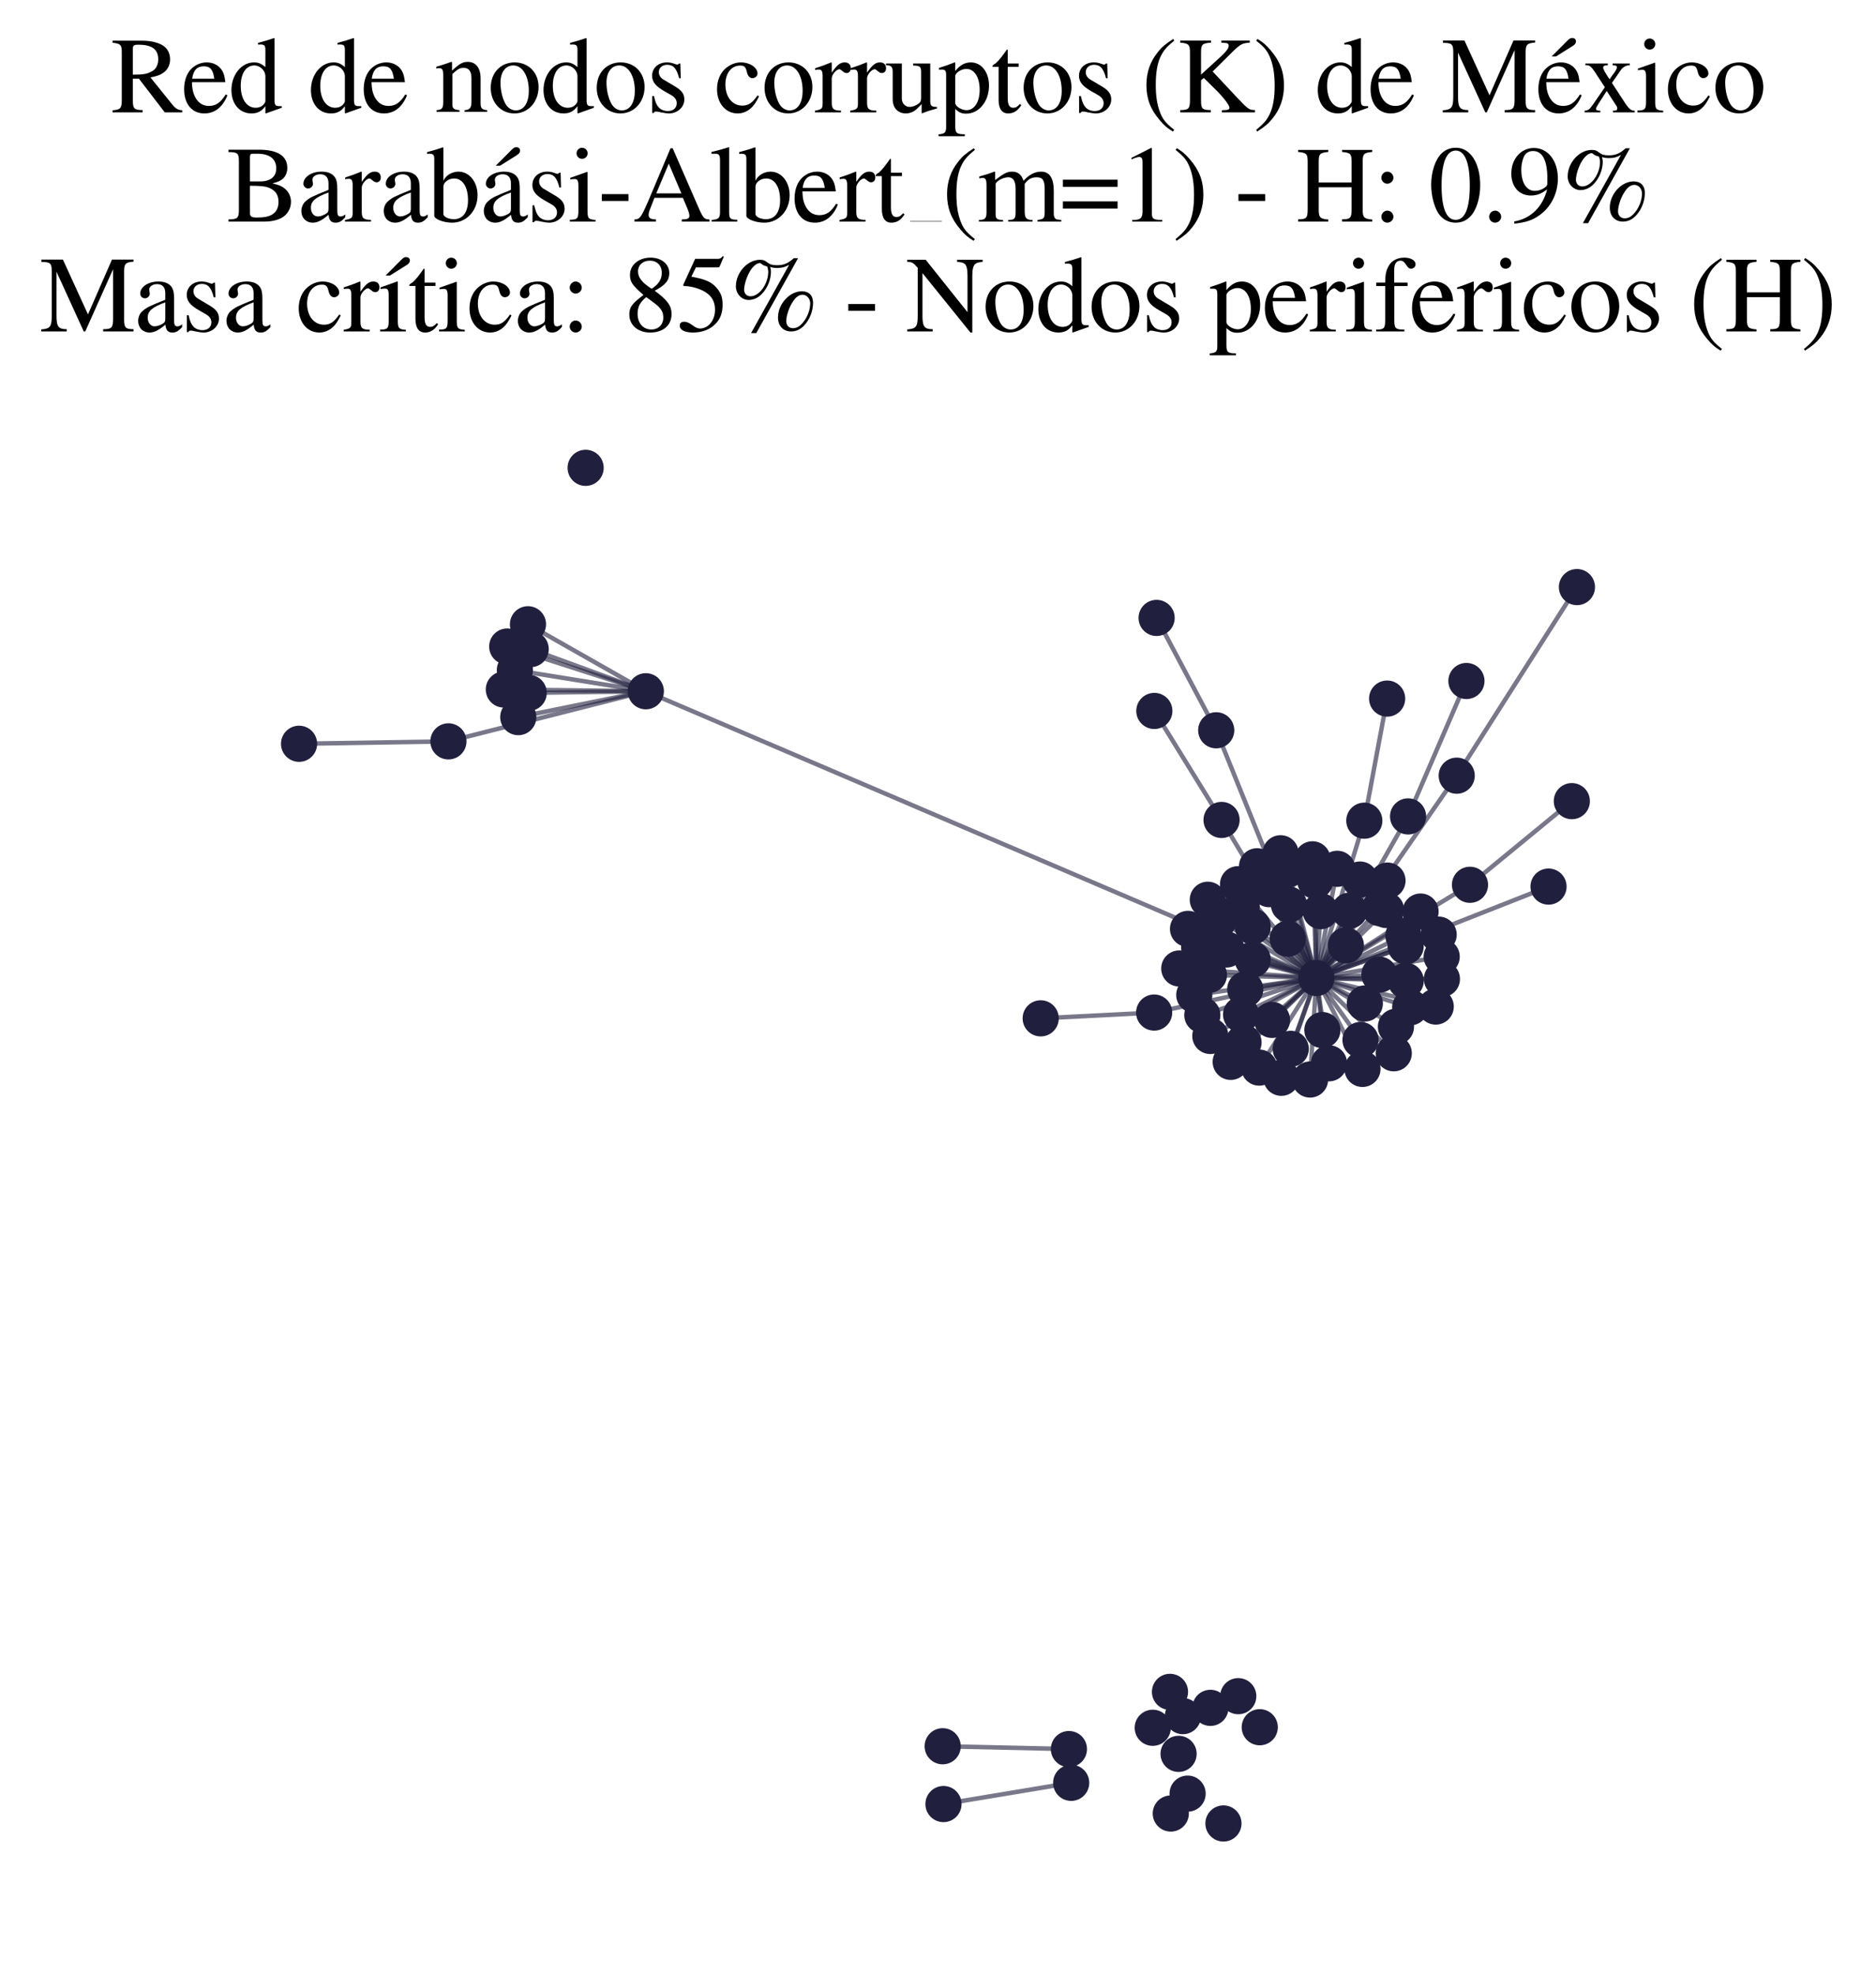 <?xml version="1.0" encoding="utf-8" standalone="no"?>
<!DOCTYPE svg PUBLIC "-//W3C//DTD SVG 1.1//EN"
  "http://www.w3.org/Graphics/SVG/1.1/DTD/svg11.dtd">
<svg xmlns:xlink="http://www.w3.org/1999/xlink" width="169.253pt" height="178.093pt" viewBox="0 0 169.253 178.093" xmlns="http://www.w3.org/2000/svg" version="1.1">
 <defs>
  <style type="text/css">*{stroke-linejoin: round; stroke-linecap: butt}</style>
 </defs>
 <g id="figure_1">
  <g id="patch_1">
   <path d="M 0 178.093 
L 169.253 178.093 
L 169.253 -0 
L 0 -0 
z
" style="fill: #ffffff"/>
  </g>
  <g id="axes_1">
   <g id="LineCollection_1">
    <path d="M 118.763 88.207 
L 109.971 82.988 
" clip-path="url(#p1235328cb7)" style="fill: none; stroke: #201f3d; stroke-opacity: 0.6; stroke-width: 0.4"/>
    <path d="M 118.763 88.207 
L 111.697 79.744 
" clip-path="url(#p1235328cb7)" style="fill: none; stroke: #201f3d; stroke-opacity: 0.6; stroke-width: 0.4"/>
    <path d="M 118.763 88.207 
L 58.268 62.343 
" clip-path="url(#p1235328cb7)" style="fill: none; stroke: #201f3d; stroke-opacity: 0.6; stroke-width: 0.4"/>
    <path d="M 118.763 88.207 
L 110.209 73.95 
" clip-path="url(#p1235328cb7)" style="fill: none; stroke: #201f3d; stroke-opacity: 0.6; stroke-width: 0.4"/>
    <path d="M 118.763 88.207 
L 115.601 97.203 
" clip-path="url(#p1235328cb7)" style="fill: none; stroke: #201f3d; stroke-opacity: 0.6; stroke-width: 0.4"/>
    <path d="M 118.763 88.207 
L 119.152 82.175 
" clip-path="url(#p1235328cb7)" style="fill: none; stroke: #201f3d; stroke-opacity: 0.6; stroke-width: 0.4"/>
    <path d="M 118.763 88.207 
L 122.923 96.403 
" clip-path="url(#p1235328cb7)" style="fill: none; stroke: #201f3d; stroke-opacity: 0.6; stroke-width: 0.4"/>
    <path d="M 118.763 88.207 
L 129.796 84.294 
" clip-path="url(#p1235328cb7)" style="fill: none; stroke: #201f3d; stroke-opacity: 0.6; stroke-width: 0.4"/>
    <path d="M 118.763 88.207 
L 119.306 92.901 
" clip-path="url(#p1235328cb7)" style="fill: none; stroke: #201f3d; stroke-opacity: 0.6; stroke-width: 0.4"/>
    <path d="M 118.763 88.207 
L 123.089 74.016 
" clip-path="url(#p1235328cb7)" style="fill: none; stroke: #201f3d; stroke-opacity: 0.6; stroke-width: 0.4"/>
    <path d="M 118.763 88.207 
L 111.97 91.498 
" clip-path="url(#p1235328cb7)" style="fill: none; stroke: #201f3d; stroke-opacity: 0.6; stroke-width: 0.4"/>
    <path d="M 118.763 88.207 
L 131.425 69.957 
" clip-path="url(#p1235328cb7)" style="fill: none; stroke: #201f3d; stroke-opacity: 0.6; stroke-width: 0.4"/>
    <path d="M 118.763 88.207 
L 126.825 88.452 
" clip-path="url(#p1235328cb7)" style="fill: none; stroke: #201f3d; stroke-opacity: 0.6; stroke-width: 0.4"/>
    <path d="M 118.763 88.207 
L 126.614 84.387 
" clip-path="url(#p1235328cb7)" style="fill: none; stroke: #201f3d; stroke-opacity: 0.6; stroke-width: 0.4"/>
    <path d="M 118.763 88.207 
L 124.475 81.905 
" clip-path="url(#p1235328cb7)" style="fill: none; stroke: #201f3d; stroke-opacity: 0.6; stroke-width: 0.4"/>
    <path d="M 118.763 88.207 
L 114.762 91.985 
" clip-path="url(#p1235328cb7)" style="fill: none; stroke: #201f3d; stroke-opacity: 0.6; stroke-width: 0.4"/>
    <path d="M 118.763 88.207 
L 109.727 65.864 
" clip-path="url(#p1235328cb7)" style="fill: none; stroke: #201f3d; stroke-opacity: 0.6; stroke-width: 0.4"/>
    <path d="M 118.763 88.207 
L 129.532 90.78 
" clip-path="url(#p1235328cb7)" style="fill: none; stroke: #201f3d; stroke-opacity: 0.6; stroke-width: 0.4"/>
    <path d="M 118.763 88.207 
L 127.036 73.631 
" clip-path="url(#p1235328cb7)" style="fill: none; stroke: #201f3d; stroke-opacity: 0.6; stroke-width: 0.4"/>
    <path d="M 118.763 88.207 
L 111.035 95.768 
" clip-path="url(#p1235328cb7)" style="fill: none; stroke: #201f3d; stroke-opacity: 0.6; stroke-width: 0.4"/>
    <path d="M 118.763 88.207 
L 123.134 90.502 
" clip-path="url(#p1235328cb7)" style="fill: none; stroke: #201f3d; stroke-opacity: 0.6; stroke-width: 0.4"/>
    <path d="M 118.763 88.207 
L 125.943 92.6 
" clip-path="url(#p1235328cb7)" style="fill: none; stroke: #201f3d; stroke-opacity: 0.6; stroke-width: 0.4"/>
    <path d="M 118.763 88.207 
L 104.127 91.321 
" clip-path="url(#p1235328cb7)" style="fill: none; stroke: #201f3d; stroke-opacity: 0.6; stroke-width: 0.4"/>
    <path d="M 118.763 88.207 
L 108.475 91.552 
" clip-path="url(#p1235328cb7)" style="fill: none; stroke: #201f3d; stroke-opacity: 0.6; stroke-width: 0.4"/>
    <path d="M 118.763 88.207 
L 106.395 87.346 
" clip-path="url(#p1235328cb7)" style="fill: none; stroke: #201f3d; stroke-opacity: 0.6; stroke-width: 0.4"/>
    <path d="M 118.763 88.207 
L 139.708 79.96 
" clip-path="url(#p1235328cb7)" style="fill: none; stroke: #201f3d; stroke-opacity: 0.6; stroke-width: 0.4"/>
    <path d="M 118.763 88.207 
L 107.183 83.774 
" clip-path="url(#p1235328cb7)" style="fill: none; stroke: #201f3d; stroke-opacity: 0.6; stroke-width: 0.4"/>
    <path d="M 118.763 88.207 
L 119.901 95.897 
" clip-path="url(#p1235328cb7)" style="fill: none; stroke: #201f3d; stroke-opacity: 0.6; stroke-width: 0.4"/>
    <path d="M 118.763 88.207 
L 110.664 85.631 
" clip-path="url(#p1235328cb7)" style="fill: none; stroke: #201f3d; stroke-opacity: 0.6; stroke-width: 0.4"/>
    <path d="M 118.763 88.207 
L 112.344 89.225 
" clip-path="url(#p1235328cb7)" style="fill: none; stroke: #201f3d; stroke-opacity: 0.6; stroke-width: 0.4"/>
    <path d="M 118.763 88.207 
L 112.027 81.755 
" clip-path="url(#p1235328cb7)" style="fill: none; stroke: #201f3d; stroke-opacity: 0.6; stroke-width: 0.4"/>
    <path d="M 118.763 88.207 
L 109.197 93.433 
" clip-path="url(#p1235328cb7)" style="fill: none; stroke: #201f3d; stroke-opacity: 0.6; stroke-width: 0.4"/>
    <path d="M 118.763 88.207 
L 132.622 79.798 
" clip-path="url(#p1235328cb7)" style="fill: none; stroke: #201f3d; stroke-opacity: 0.6; stroke-width: 0.4"/>
    <path d="M 118.763 88.207 
L 124.447 87.904 
" clip-path="url(#p1235328cb7)" style="fill: none; stroke: #201f3d; stroke-opacity: 0.6; stroke-width: 0.4"/>
    <path d="M 118.763 88.207 
L 118.662 79.445 
" clip-path="url(#p1235328cb7)" style="fill: none; stroke: #201f3d; stroke-opacity: 0.6; stroke-width: 0.4"/>
    <path d="M 118.763 88.207 
L 125.18 79.42 
" clip-path="url(#p1235328cb7)" style="fill: none; stroke: #201f3d; stroke-opacity: 0.6; stroke-width: 0.4"/>
    <path d="M 118.763 88.207 
L 107.748 89.731 
" clip-path="url(#p1235328cb7)" style="fill: none; stroke: #201f3d; stroke-opacity: 0.6; stroke-width: 0.4"/>
    <path d="M 118.763 88.207 
L 128.163 82.212 
" clip-path="url(#p1235328cb7)" style="fill: none; stroke: #201f3d; stroke-opacity: 0.6; stroke-width: 0.4"/>
    <path d="M 118.763 88.207 
L 113.02 86.545 
" clip-path="url(#p1235328cb7)" style="fill: none; stroke: #201f3d; stroke-opacity: 0.6; stroke-width: 0.4"/>
    <path d="M 118.763 88.207 
L 115.535 76.954 
" clip-path="url(#p1235328cb7)" style="fill: none; stroke: #201f3d; stroke-opacity: 0.6; stroke-width: 0.4"/>
    <path d="M 118.763 88.207 
L 120.648 78.356 
" clip-path="url(#p1235328cb7)" style="fill: none; stroke: #201f3d; stroke-opacity: 0.6; stroke-width: 0.4"/>
    <path d="M 118.763 88.207 
L 114.502 80.189 
" clip-path="url(#p1235328cb7)" style="fill: none; stroke: #201f3d; stroke-opacity: 0.6; stroke-width: 0.4"/>
    <path d="M 118.763 88.207 
L 116.288 81.586 
" clip-path="url(#p1235328cb7)" style="fill: none; stroke: #201f3d; stroke-opacity: 0.6; stroke-width: 0.4"/>
    <path d="M 118.763 88.207 
L 127.23 90.85 
" clip-path="url(#p1235328cb7)" style="fill: none; stroke: #201f3d; stroke-opacity: 0.6; stroke-width: 0.4"/>
    <path d="M 118.763 88.207 
L 125.053 82.071 
" clip-path="url(#p1235328cb7)" style="fill: none; stroke: #201f3d; stroke-opacity: 0.6; stroke-width: 0.4"/>
    <path d="M 118.763 88.207 
L 118.411 77.502 
" clip-path="url(#p1235328cb7)" style="fill: none; stroke: #201f3d; stroke-opacity: 0.6; stroke-width: 0.4"/>
    <path d="M 118.763 88.207 
L 130.069 86.281 
" clip-path="url(#p1235328cb7)" style="fill: none; stroke: #201f3d; stroke-opacity: 0.6; stroke-width: 0.4"/>
    <path d="M 118.763 88.207 
L 113.607 96.285 
" clip-path="url(#p1235328cb7)" style="fill: none; stroke: #201f3d; stroke-opacity: 0.6; stroke-width: 0.4"/>
    <path d="M 118.763 88.207 
L 116.451 94.592 
" clip-path="url(#p1235328cb7)" style="fill: none; stroke: #201f3d; stroke-opacity: 0.6; stroke-width: 0.4"/>
    <path d="M 118.763 88.207 
L 122.702 79.325 
" clip-path="url(#p1235328cb7)" style="fill: none; stroke: #201f3d; stroke-opacity: 0.6; stroke-width: 0.4"/>
    <path d="M 118.763 88.207 
L 108.191 85.458 
" clip-path="url(#p1235328cb7)" style="fill: none; stroke: #201f3d; stroke-opacity: 0.6; stroke-width: 0.4"/>
    <path d="M 118.763 88.207 
L 125.745 94.993 
" clip-path="url(#p1235328cb7)" style="fill: none; stroke: #201f3d; stroke-opacity: 0.6; stroke-width: 0.4"/>
    <path d="M 118.763 88.207 
L 108.969 81.148 
" clip-path="url(#p1235328cb7)" style="fill: none; stroke: #201f3d; stroke-opacity: 0.6; stroke-width: 0.4"/>
    <path d="M 118.763 88.207 
L 126.818 85.346 
" clip-path="url(#p1235328cb7)" style="fill: none; stroke: #201f3d; stroke-opacity: 0.6; stroke-width: 0.4"/>
    <path d="M 118.763 88.207 
L 113.411 78.129 
" clip-path="url(#p1235328cb7)" style="fill: none; stroke: #201f3d; stroke-opacity: 0.6; stroke-width: 0.4"/>
    <path d="M 118.763 88.207 
L 121.426 85.262 
" clip-path="url(#p1235328cb7)" style="fill: none; stroke: #201f3d; stroke-opacity: 0.6; stroke-width: 0.4"/>
    <path d="M 118.763 88.207 
L 116.181 84.664 
" clip-path="url(#p1235328cb7)" style="fill: none; stroke: #201f3d; stroke-opacity: 0.6; stroke-width: 0.4"/>
    <path d="M 118.763 88.207 
L 113.019 83.562 
" clip-path="url(#p1235328cb7)" style="fill: none; stroke: #201f3d; stroke-opacity: 0.6; stroke-width: 0.4"/>
    <path d="M 118.763 88.207 
L 122.746 93.795 
" clip-path="url(#p1235328cb7)" style="fill: none; stroke: #201f3d; stroke-opacity: 0.6; stroke-width: 0.4"/>
    <path d="M 118.763 88.207 
L 116.218 78.418 
" clip-path="url(#p1235328cb7)" style="fill: none; stroke: #201f3d; stroke-opacity: 0.6; stroke-width: 0.4"/>
    <path d="M 118.763 88.207 
L 130.09 88.294 
" clip-path="url(#p1235328cb7)" style="fill: none; stroke: #201f3d; stroke-opacity: 0.6; stroke-width: 0.4"/>
    <path d="M 118.763 88.207 
L 121.742 82.133 
" clip-path="url(#p1235328cb7)" style="fill: none; stroke: #201f3d; stroke-opacity: 0.6; stroke-width: 0.4"/>
    <path d="M 118.763 88.207 
L 112.191 94.015 
" clip-path="url(#p1235328cb7)" style="fill: none; stroke: #201f3d; stroke-opacity: 0.6; stroke-width: 0.4"/>
    <path d="M 118.763 88.207 
L 109.07 87.931 
" clip-path="url(#p1235328cb7)" style="fill: none; stroke: #201f3d; stroke-opacity: 0.6; stroke-width: 0.4"/>
    <path d="M 118.763 88.207 
L 118.195 97.36 
" clip-path="url(#p1235328cb7)" style="fill: none; stroke: #201f3d; stroke-opacity: 0.6; stroke-width: 0.4"/>
    <path d="M 58.268 62.343 
L 46.452 60.437 
" clip-path="url(#p1235328cb7)" style="fill: none; stroke: #201f3d; stroke-opacity: 0.6; stroke-width: 0.4"/>
    <path d="M 58.268 62.343 
L 40.457 66.863 
" clip-path="url(#p1235328cb7)" style="fill: none; stroke: #201f3d; stroke-opacity: 0.6; stroke-width: 0.4"/>
    <path d="M 58.268 62.343 
L 45.456 62.185 
" clip-path="url(#p1235328cb7)" style="fill: none; stroke: #201f3d; stroke-opacity: 0.6; stroke-width: 0.4"/>
    <path d="M 58.268 62.343 
L 46.759 64.677 
" clip-path="url(#p1235328cb7)" style="fill: none; stroke: #201f3d; stroke-opacity: 0.6; stroke-width: 0.4"/>
    <path d="M 58.268 62.343 
L 47.699 62.487 
" clip-path="url(#p1235328cb7)" style="fill: none; stroke: #201f3d; stroke-opacity: 0.6; stroke-width: 0.4"/>
    <path d="M 58.268 62.343 
L 45.762 58.309 
" clip-path="url(#p1235328cb7)" style="fill: none; stroke: #201f3d; stroke-opacity: 0.6; stroke-width: 0.4"/>
    <path d="M 58.268 62.343 
L 47.879 58.54 
" clip-path="url(#p1235328cb7)" style="fill: none; stroke: #201f3d; stroke-opacity: 0.6; stroke-width: 0.4"/>
    <path d="M 58.268 62.343 
L 47.634 56.302 
" clip-path="url(#p1235328cb7)" style="fill: none; stroke: #201f3d; stroke-opacity: 0.6; stroke-width: 0.4"/>
    <path d="M 85.121 162.705 
L 96.642 160.79 
" clip-path="url(#p1235328cb7)" style="fill: none; stroke: #201f3d; stroke-opacity: 0.6; stroke-width: 0.4"/>
    <path d="M 110.209 73.95 
L 104.145 64.119 
" clip-path="url(#p1235328cb7)" style="fill: none; stroke: #201f3d; stroke-opacity: 0.6; stroke-width: 0.4"/>
    <path d="M 123.089 74.016 
L 125.148 63.005 
" clip-path="url(#p1235328cb7)" style="fill: none; stroke: #201f3d; stroke-opacity: 0.6; stroke-width: 0.4"/>
    <path d="M 141.811 72.254 
L 132.622 79.798 
" clip-path="url(#p1235328cb7)" style="fill: none; stroke: #201f3d; stroke-opacity: 0.6; stroke-width: 0.4"/>
    <path d="M 132.302 61.418 
L 127.036 73.631 
" clip-path="url(#p1235328cb7)" style="fill: none; stroke: #201f3d; stroke-opacity: 0.6; stroke-width: 0.4"/>
    <path d="M 131.425 69.957 
L 142.271 52.948 
" clip-path="url(#p1235328cb7)" style="fill: none; stroke: #201f3d; stroke-opacity: 0.6; stroke-width: 0.4"/>
    <path d="M 40.457 66.863 
L 26.982 67.08 
" clip-path="url(#p1235328cb7)" style="fill: none; stroke: #201f3d; stroke-opacity: 0.6; stroke-width: 0.4"/>
    <path d="M 109.727 65.864 
L 104.35 55.729 
" clip-path="url(#p1235328cb7)" style="fill: none; stroke: #201f3d; stroke-opacity: 0.6; stroke-width: 0.4"/>
    <path d="M 85.049 157.492 
L 96.438 157.746 
" clip-path="url(#p1235328cb7)" style="fill: none; stroke: #201f3d; stroke-opacity: 0.6; stroke-width: 0.4"/>
    <path d="M 104.127 91.321 
L 93.892 91.843 
" clip-path="url(#p1235328cb7)" style="fill: none; stroke: #201f3d; stroke-opacity: 0.6; stroke-width: 0.4"/>
   </g>
   <g id="PathCollection_1">
    <defs>
     <path id="m19f3796e32" d="M 0 1.581 
C 0.419 1.581 0.822 1.415 1.118 1.118 
C 1.415 0.822 1.581 0.419 1.581 0 
C 1.581 -0.419 1.415 -0.822 1.118 -1.118 
C 0.822 -1.415 0.419 -1.581 0 -1.581 
C -0.419 -1.581 -0.822 -1.415 -1.118 -1.118 
C -1.415 -0.822 -1.581 -0.419 -1.581 0 
C -1.581 0.419 -1.415 0.822 -1.118 1.118 
C -0.822 1.415 -0.419 1.581 0 1.581 
z
" style="stroke: #201f3d; stroke-width: 0.1"/>
    </defs>
    <g clip-path="url(#p1235328cb7)">
     <use xlink:href="#m19f3796e32" x="121.742" y="82.133" style="fill: #201f3d; stroke: #201f3d; stroke-width: 0.1"/>
     <use xlink:href="#m19f3796e32" x="52.836" y="42.193" style="fill: #201f3d; stroke: #201f3d; stroke-width: 0.1"/>
     <use xlink:href="#m19f3796e32" x="125.053" y="82.071" style="fill: #201f3d; stroke: #201f3d; stroke-width: 0.1"/>
     <use xlink:href="#m19f3796e32" x="126.614" y="84.387" style="fill: #201f3d; stroke: #201f3d; stroke-width: 0.1"/>
     <use xlink:href="#m19f3796e32" x="113.019" y="83.562" style="fill: #201f3d; stroke: #201f3d; stroke-width: 0.1"/>
     <use xlink:href="#m19f3796e32" x="109.197" y="93.433" style="fill: #201f3d; stroke: #201f3d; stroke-width: 0.1"/>
     <use xlink:href="#m19f3796e32" x="115.535" y="76.954" style="fill: #201f3d; stroke: #201f3d; stroke-width: 0.1"/>
     <use xlink:href="#m19f3796e32" x="106.722" y="154.774" style="fill: #201f3d; stroke: #201f3d; stroke-width: 0.1"/>
     <use xlink:href="#m19f3796e32" x="114.502" y="80.189" style="fill: #201f3d; stroke: #201f3d; stroke-width: 0.1"/>
     <use xlink:href="#m19f3796e32" x="106.332" y="158.178" style="fill: #201f3d; stroke: #201f3d; stroke-width: 0.1"/>
     <use xlink:href="#m19f3796e32" x="47.879" y="58.54" style="fill: #201f3d; stroke: #201f3d; stroke-width: 0.1"/>
     <use xlink:href="#m19f3796e32" x="40.457" y="66.863" style="fill: #201f3d; stroke: #201f3d; stroke-width: 0.1"/>
     <use xlink:href="#m19f3796e32" x="139.708" y="79.96" style="fill: #201f3d; stroke: #201f3d; stroke-width: 0.1"/>
     <use xlink:href="#m19f3796e32" x="85.121" y="162.705" style="fill: #201f3d; stroke: #201f3d; stroke-width: 0.1"/>
     <use xlink:href="#m19f3796e32" x="127.23" y="90.85" style="fill: #201f3d; stroke: #201f3d; stroke-width: 0.1"/>
     <use xlink:href="#m19f3796e32" x="132.302" y="61.418" style="fill: #201f3d; stroke: #201f3d; stroke-width: 0.1"/>
     <use xlink:href="#m19f3796e32" x="93.892" y="91.843" style="fill: #201f3d; stroke: #201f3d; stroke-width: 0.1"/>
     <use xlink:href="#m19f3796e32" x="104.145" y="64.119" style="fill: #201f3d; stroke: #201f3d; stroke-width: 0.1"/>
     <use xlink:href="#m19f3796e32" x="122.923" y="96.403" style="fill: #201f3d; stroke: #201f3d; stroke-width: 0.1"/>
     <use xlink:href="#m19f3796e32" x="129.532" y="90.78" style="fill: #201f3d; stroke: #201f3d; stroke-width: 0.1"/>
     <use xlink:href="#m19f3796e32" x="45.762" y="58.309" style="fill: #201f3d; stroke: #201f3d; stroke-width: 0.1"/>
     <use xlink:href="#m19f3796e32" x="112.344" y="89.225" style="fill: #201f3d; stroke: #201f3d; stroke-width: 0.1"/>
     <use xlink:href="#m19f3796e32" x="119.901" y="95.897" style="fill: #201f3d; stroke: #201f3d; stroke-width: 0.1"/>
     <use xlink:href="#m19f3796e32" x="118.195" y="97.36" style="fill: #201f3d; stroke: #201f3d; stroke-width: 0.1"/>
     <use xlink:href="#m19f3796e32" x="125.943" y="92.6" style="fill: #201f3d; stroke: #201f3d; stroke-width: 0.1"/>
     <use xlink:href="#m19f3796e32" x="46.452" y="60.437" style="fill: #201f3d; stroke: #201f3d; stroke-width: 0.1"/>
     <use xlink:href="#m19f3796e32" x="111.035" y="95.768" style="fill: #201f3d; stroke: #201f3d; stroke-width: 0.1"/>
     <use xlink:href="#m19f3796e32" x="113.655" y="155.776" style="fill: #201f3d; stroke: #201f3d; stroke-width: 0.1"/>
     <use xlink:href="#m19f3796e32" x="58.268" y="62.343" style="fill: #201f3d; stroke: #201f3d; stroke-width: 0.1"/>
     <use xlink:href="#m19f3796e32" x="127.036" y="73.631" style="fill: #201f3d; stroke: #201f3d; stroke-width: 0.1"/>
     <use xlink:href="#m19f3796e32" x="111.716" y="152.975" style="fill: #201f3d; stroke: #201f3d; stroke-width: 0.1"/>
     <use xlink:href="#m19f3796e32" x="96.642" y="160.79" style="fill: #201f3d; stroke: #201f3d; stroke-width: 0.1"/>
     <use xlink:href="#m19f3796e32" x="123.089" y="74.016" style="fill: #201f3d; stroke: #201f3d; stroke-width: 0.1"/>
     <use xlink:href="#m19f3796e32" x="104.001" y="155.825" style="fill: #201f3d; stroke: #201f3d; stroke-width: 0.1"/>
     <use xlink:href="#m19f3796e32" x="118.662" y="79.445" style="fill: #201f3d; stroke: #201f3d; stroke-width: 0.1"/>
     <use xlink:href="#m19f3796e32" x="111.697" y="79.744" style="fill: #201f3d; stroke: #201f3d; stroke-width: 0.1"/>
     <use xlink:href="#m19f3796e32" x="109.971" y="82.988" style="fill: #201f3d; stroke: #201f3d; stroke-width: 0.1"/>
     <use xlink:href="#m19f3796e32" x="126.818" y="85.346" style="fill: #201f3d; stroke: #201f3d; stroke-width: 0.1"/>
     <use xlink:href="#m19f3796e32" x="126.825" y="88.452" style="fill: #201f3d; stroke: #201f3d; stroke-width: 0.1"/>
     <use xlink:href="#m19f3796e32" x="110.209" y="73.95" style="fill: #201f3d; stroke: #201f3d; stroke-width: 0.1"/>
     <use xlink:href="#m19f3796e32" x="121.426" y="85.262" style="fill: #201f3d; stroke: #201f3d; stroke-width: 0.1"/>
     <use xlink:href="#m19f3796e32" x="116.218" y="78.418" style="fill: #201f3d; stroke: #201f3d; stroke-width: 0.1"/>
     <use xlink:href="#m19f3796e32" x="104.127" y="91.321" style="fill: #201f3d; stroke: #201f3d; stroke-width: 0.1"/>
     <use xlink:href="#m19f3796e32" x="113.607" y="96.285" style="fill: #201f3d; stroke: #201f3d; stroke-width: 0.1"/>
     <use xlink:href="#m19f3796e32" x="115.601" y="97.203" style="fill: #201f3d; stroke: #201f3d; stroke-width: 0.1"/>
     <use xlink:href="#m19f3796e32" x="106.395" y="87.346" style="fill: #201f3d; stroke: #201f3d; stroke-width: 0.1"/>
     <use xlink:href="#m19f3796e32" x="124.475" y="81.905" style="fill: #201f3d; stroke: #201f3d; stroke-width: 0.1"/>
     <use xlink:href="#m19f3796e32" x="132.622" y="79.798" style="fill: #201f3d; stroke: #201f3d; stroke-width: 0.1"/>
     <use xlink:href="#m19f3796e32" x="124.447" y="87.904" style="fill: #201f3d; stroke: #201f3d; stroke-width: 0.1"/>
     <use xlink:href="#m19f3796e32" x="122.746" y="93.795" style="fill: #201f3d; stroke: #201f3d; stroke-width: 0.1"/>
     <use xlink:href="#m19f3796e32" x="120.648" y="78.356" style="fill: #201f3d; stroke: #201f3d; stroke-width: 0.1"/>
     <use xlink:href="#m19f3796e32" x="107.183" y="83.774" style="fill: #201f3d; stroke: #201f3d; stroke-width: 0.1"/>
     <use xlink:href="#m19f3796e32" x="116.288" y="81.586" style="fill: #201f3d; stroke: #201f3d; stroke-width: 0.1"/>
     <use xlink:href="#m19f3796e32" x="118.411" y="77.502" style="fill: #201f3d; stroke: #201f3d; stroke-width: 0.1"/>
     <use xlink:href="#m19f3796e32" x="108.475" y="91.552" style="fill: #201f3d; stroke: #201f3d; stroke-width: 0.1"/>
     <use xlink:href="#m19f3796e32" x="142.271" y="52.948" style="fill: #201f3d; stroke: #201f3d; stroke-width: 0.1"/>
     <use xlink:href="#m19f3796e32" x="46.759" y="64.677" style="fill: #201f3d; stroke: #201f3d; stroke-width: 0.1"/>
     <use xlink:href="#m19f3796e32" x="130.09" y="88.294" style="fill: #201f3d; stroke: #201f3d; stroke-width: 0.1"/>
     <use xlink:href="#m19f3796e32" x="47.699" y="62.487" style="fill: #201f3d; stroke: #201f3d; stroke-width: 0.1"/>
     <use xlink:href="#m19f3796e32" x="125.18" y="79.42" style="fill: #201f3d; stroke: #201f3d; stroke-width: 0.1"/>
     <use xlink:href="#m19f3796e32" x="108.191" y="85.458" style="fill: #201f3d; stroke: #201f3d; stroke-width: 0.1"/>
     <use xlink:href="#m19f3796e32" x="107.146" y="161.765" style="fill: #201f3d; stroke: #201f3d; stroke-width: 0.1"/>
     <use xlink:href="#m19f3796e32" x="129.796" y="84.294" style="fill: #201f3d; stroke: #201f3d; stroke-width: 0.1"/>
     <use xlink:href="#m19f3796e32" x="85.049" y="157.492" style="fill: #201f3d; stroke: #201f3d; stroke-width: 0.1"/>
     <use xlink:href="#m19f3796e32" x="109.07" y="87.931" style="fill: #201f3d; stroke: #201f3d; stroke-width: 0.1"/>
     <use xlink:href="#m19f3796e32" x="105.629" y="163.558" style="fill: #201f3d; stroke: #201f3d; stroke-width: 0.1"/>
     <use xlink:href="#m19f3796e32" x="110.664" y="85.631" style="fill: #201f3d; stroke: #201f3d; stroke-width: 0.1"/>
     <use xlink:href="#m19f3796e32" x="107.748" y="89.731" style="fill: #201f3d; stroke: #201f3d; stroke-width: 0.1"/>
     <use xlink:href="#m19f3796e32" x="125.148" y="63.005" style="fill: #201f3d; stroke: #201f3d; stroke-width: 0.1"/>
     <use xlink:href="#m19f3796e32" x="45.456" y="62.185" style="fill: #201f3d; stroke: #201f3d; stroke-width: 0.1"/>
     <use xlink:href="#m19f3796e32" x="26.982" y="67.08" style="fill: #201f3d; stroke: #201f3d; stroke-width: 0.1"/>
     <use xlink:href="#m19f3796e32" x="112.191" y="94.015" style="fill: #201f3d; stroke: #201f3d; stroke-width: 0.1"/>
     <use xlink:href="#m19f3796e32" x="109.727" y="65.864" style="fill: #201f3d; stroke: #201f3d; stroke-width: 0.1"/>
     <use xlink:href="#m19f3796e32" x="114.762" y="91.985" style="fill: #201f3d; stroke: #201f3d; stroke-width: 0.1"/>
     <use xlink:href="#m19f3796e32" x="125.745" y="94.993" style="fill: #201f3d; stroke: #201f3d; stroke-width: 0.1"/>
     <use xlink:href="#m19f3796e32" x="111.97" y="91.498" style="fill: #201f3d; stroke: #201f3d; stroke-width: 0.1"/>
     <use xlink:href="#m19f3796e32" x="113.411" y="78.129" style="fill: #201f3d; stroke: #201f3d; stroke-width: 0.1"/>
     <use xlink:href="#m19f3796e32" x="141.811" y="72.254" style="fill: #201f3d; stroke: #201f3d; stroke-width: 0.1"/>
     <use xlink:href="#m19f3796e32" x="116.451" y="94.592" style="fill: #201f3d; stroke: #201f3d; stroke-width: 0.1"/>
     <use xlink:href="#m19f3796e32" x="112.027" y="81.755" style="fill: #201f3d; stroke: #201f3d; stroke-width: 0.1"/>
     <use xlink:href="#m19f3796e32" x="119.152" y="82.175" style="fill: #201f3d; stroke: #201f3d; stroke-width: 0.1"/>
     <use xlink:href="#m19f3796e32" x="108.969" y="81.148" style="fill: #201f3d; stroke: #201f3d; stroke-width: 0.1"/>
     <use xlink:href="#m19f3796e32" x="116.181" y="84.664" style="fill: #201f3d; stroke: #201f3d; stroke-width: 0.1"/>
     <use xlink:href="#m19f3796e32" x="96.438" y="157.746" style="fill: #201f3d; stroke: #201f3d; stroke-width: 0.1"/>
     <use xlink:href="#m19f3796e32" x="128.163" y="82.212" style="fill: #201f3d; stroke: #201f3d; stroke-width: 0.1"/>
     <use xlink:href="#m19f3796e32" x="131.425" y="69.957" style="fill: #201f3d; stroke: #201f3d; stroke-width: 0.1"/>
     <use xlink:href="#m19f3796e32" x="109.203" y="154.028" style="fill: #201f3d; stroke: #201f3d; stroke-width: 0.1"/>
     <use xlink:href="#m19f3796e32" x="130.069" y="86.281" style="fill: #201f3d; stroke: #201f3d; stroke-width: 0.1"/>
     <use xlink:href="#m19f3796e32" x="113.02" y="86.545" style="fill: #201f3d; stroke: #201f3d; stroke-width: 0.1"/>
     <use xlink:href="#m19f3796e32" x="123.134" y="90.502" style="fill: #201f3d; stroke: #201f3d; stroke-width: 0.1"/>
     <use xlink:href="#m19f3796e32" x="105.557" y="152.587" style="fill: #201f3d; stroke: #201f3d; stroke-width: 0.1"/>
     <use xlink:href="#m19f3796e32" x="104.35" y="55.729" style="fill: #201f3d; stroke: #201f3d; stroke-width: 0.1"/>
     <use xlink:href="#m19f3796e32" x="47.634" y="56.302" style="fill: #201f3d; stroke: #201f3d; stroke-width: 0.1"/>
     <use xlink:href="#m19f3796e32" x="118.763" y="88.207" style="fill: #201f3d; stroke: #201f3d; stroke-width: 0.1"/>
     <use xlink:href="#m19f3796e32" x="110.379" y="164.456" style="fill: #201f3d; stroke: #201f3d; stroke-width: 0.1"/>
     <use xlink:href="#m19f3796e32" x="122.702" y="79.325" style="fill: #201f3d; stroke: #201f3d; stroke-width: 0.1"/>
     <use xlink:href="#m19f3796e32" x="119.306" y="92.901" style="fill: #201f3d; stroke: #201f3d; stroke-width: 0.1"/>
    </g>
   </g>
   <g id="text_1">
    <!-- Red de nodos corruptos (K) de México -->
    <g transform="translate(9.988 10.132) scale(0.096 -0.096)">
     <defs>
      <path id="NimbusRomNo9L-Regu-52" d="M 4218 121 
C 3974 140 3846 205 3661 424 
L 2342 2061 
C 2771 2143 2963 2219 3174 2388 
C 3379 2553 3501 2818 3501 3113 
C 3501 3385 3418 3618 3251 3801 
C 3008 4059 2477 4224 1875 4224 
L 109 4224 
L 109 4102 
C 589 4051 653 3981 653 3528 
L 653 765 
C 653 236 589 159 109 121 
L 109 0 
L 1882 0 
L 1882 134 
C 1389 134 1306 219 1306 692 
L 1306 1984 
L 1664 1984 
L 3187 0 
L 4218 0 
L 4218 121 
z
M 1306 3762 
C 1306 3937 1376 3987 1632 3987 
C 2432 3987 2803 3716 2803 3123 
C 2803 2807 2669 2542 2438 2423 
C 2144 2258 1920 2221 1306 2221 
L 1306 3762 
z
" transform="scale(0.016)"/>
      <path id="NimbusRomNo9L-Regu-65" d="M 2611 1053 
C 2304 564 2029 378 1619 378 
C 1254 378 979 564 794 930 
C 678 1174 634 1386 621 1779 
L 2592 1779 
C 2541 2193 2477 2377 2317 2581 
C 2125 2811 1830 2944 1498 2944 
C 1178 2944 877 2829 634 2611 
C 333 2349 160 1894 160 1370 
C 160 486 621 -64 1357 -64 
C 1965 -64 2445 315 2714 1008 
L 2611 1053 
z
M 634 1984 
C 704 2479 922 2714 1312 2714 
C 1702 2714 1856 2535 1939 1984 
L 634 1984 
z
" transform="scale(0.016)"/>
      <path id="NimbusRomNo9L-Regu-64" d="M 2202 -64 
L 3142 269 
L 3142 365 
C 3027 365 3014 365 2995 365 
C 2765 365 2714 435 2714 731 
L 2714 4364 
L 2682 4377 
C 2374 4268 2150 4204 1741 4096 
L 1741 3994 
C 1792 4000 1830 4000 1882 4000 
C 2118 4000 2176 3936 2176 3672 
L 2176 2669 
C 1933 2874 1760 2944 1504 2944 
C 768 2944 173 2221 173 1312 
C 173 493 653 -64 1357 -64 
C 1715 -64 1958 64 2176 365 
L 2176 -45 
L 2202 -64 
z
M 2176 653 
C 2176 608 2131 531 2067 461 
C 1952 333 1792 269 1606 269 
C 1075 269 723 781 723 1568 
C 723 2291 1037 2765 1523 2765 
C 1862 2765 2176 2464 2176 2125 
L 2176 653 
z
" transform="scale(0.016)"/>
      <path id="NimbusRomNo9L-Regu-6e" d="M 102 2579 
C 141 2598 205 2605 275 2605 
C 454 2605 512 2509 512 2195 
L 512 608 
C 512 243 442 154 115 128 
L 115 32 
L 1472 32 
L 1472 128 
C 1146 154 1050 230 1050 461 
L 1050 2259 
C 1357 2547 1498 2624 1709 2624 
C 2022 2624 2176 2426 2176 2003 
L 2176 666 
C 2176 262 2093 154 1773 128 
L 1773 32 
L 3104 32 
L 3104 128 
C 2790 160 2714 237 2714 550 
L 2714 2016 
C 2714 2618 2432 2976 1958 2976 
C 1664 2976 1466 2867 1030 2458 
L 1030 2963 
L 986 2976 
C 672 2861 454 2790 102 2688 
L 102 2579 
z
" transform="scale(0.016)"/>
      <path id="NimbusRomNo9L-Regu-6f" d="M 1600 2944 
C 768 2944 186 2330 186 1446 
C 186 582 781 -64 1587 -64 
C 2394 -64 3008 614 3008 1498 
C 3008 2336 2419 2944 1600 2944 
z
M 1517 2765 
C 2054 2765 2432 2150 2432 1274 
C 2432 550 2144 115 1664 115 
C 1414 115 1178 269 1043 525 
C 864 858 762 1306 762 1760 
C 762 2368 1062 2765 1517 2765 
z
" transform="scale(0.016)"/>
      <path id="NimbusRomNo9L-Regu-73" d="M 2016 2010 
L 1990 2880 
L 1920 2880 
L 1907 2867 
C 1850 2822 1843 2816 1818 2816 
C 1779 2816 1715 2829 1645 2861 
C 1504 2915 1363 2944 1197 2944 
C 691 2944 326 2616 326 2154 
C 326 1796 531 1539 1075 1231 
L 1446 1020 
C 1670 892 1779 737 1779 539 
C 1779 256 1574 77 1248 77 
C 1030 77 832 159 710 298 
C 576 455 518 600 435 960 
L 333 960 
L 333 -39 
L 416 -39 
C 461 33 486 48 563 48 
C 621 48 710 35 858 -2 
C 1037 -39 1210 -64 1325 -64 
C 1818 -64 2227 308 2227 757 
C 2227 1077 2074 1289 1690 1520 
L 998 1930 
C 819 2033 723 2194 723 2367 
C 723 2624 922 2803 1216 2803 
C 1581 2803 1773 2583 1920 2010 
L 2016 2010 
z
" transform="scale(0.016)"/>
      <path id="NimbusRomNo9L-Regu-63" d="M 2547 998 
C 2240 550 2010 397 1645 397 
C 1062 397 653 909 653 1645 
C 653 2304 1005 2758 1523 2758 
C 1754 2758 1837 2688 1901 2451 
L 1939 2310 
C 1990 2131 2106 2016 2240 2016 
C 2406 2016 2547 2138 2547 2285 
C 2547 2643 2099 2944 1562 2944 
C 1248 2944 922 2816 659 2586 
C 339 2304 160 1869 160 1363 
C 160 531 666 -64 1376 -64 
C 1664 -64 1920 38 2150 237 
C 2323 390 2445 563 2637 941 
L 2547 998 
z
" transform="scale(0.016)"/>
      <path id="NimbusRomNo9L-Regu-72" d="M 45 2496 
C 134 2515 192 2522 269 2522 
C 429 2522 486 2419 486 2138 
L 486 538 
C 486 218 442 173 32 96 
L 32 0 
L 1568 0 
L 1568 102 
C 1133 102 1024 199 1024 565 
L 1024 2013 
C 1024 2219 1299 2541 1472 2541 
C 1510 2541 1568 2509 1638 2445 
C 1741 2355 1811 2317 1894 2317 
C 2048 2317 2144 2426 2144 2605 
C 2144 2816 2010 2944 1792 2944 
C 1523 2944 1338 2797 1024 2343 
L 1024 2931 
L 992 2944 
C 653 2803 422 2721 45 2599 
L 45 2496 
z
" transform="scale(0.016)"/>
      <path id="NimbusRomNo9L-Regu-75" d="M 3066 320 
L 3034 320 
C 2739 320 2669 390 2669 685 
L 2669 2880 
L 1658 2880 
L 1658 2758 
C 2054 2758 2131 2694 2131 2375 
L 2131 875 
C 2131 697 2099 607 2010 537 
C 1837 397 1638 320 1446 320 
C 1197 320 992 537 992 805 
L 992 2880 
L 58 2880 
L 58 2778 
C 365 2778 454 2682 454 2387 
L 454 770 
C 454 263 762 -64 1229 -64 
C 1466 -64 1715 38 1888 211 
L 2163 486 
L 2163 -45 
L 2189 -58 
C 2509 70 2739 141 3066 230 
L 3066 320 
z
" transform="scale(0.016)"/>
      <path id="NimbusRomNo9L-Regu-70" d="M 58 2516 
C 115 2522 160 2522 218 2522 
C 435 2522 480 2458 480 2155 
L 480 -855 
C 480 -1189 410 -1261 32 -1299 
L 32 -1408 
L 1581 -1408 
L 1581 -1293 
C 1101 -1293 1018 -1222 1018 -816 
L 1018 199 
C 1242 -13 1395 -77 1664 -77 
C 2419 -77 3008 643 3008 1575 
C 3008 2372 2560 2944 1939 2944 
C 1581 2944 1299 2784 1018 2438 
L 1018 2931 
L 979 2944 
C 634 2810 410 2726 58 2618 
L 58 2516 
z
M 1018 2136 
C 1018 2329 1376 2560 1670 2560 
C 2144 2560 2458 2071 2458 1324 
C 2458 611 2144 128 1683 128 
C 1382 128 1018 359 1018 552 
L 1018 2136 
z
" transform="scale(0.016)"/>
      <path id="NimbusRomNo9L-Regu-74" d="M 1632 2880 
L 986 2880 
L 986 3622 
C 986 3686 979 3706 941 3706 
C 896 3648 858 3590 813 3526 
C 570 3174 294 2867 192 2841 
C 122 2794 83 2748 83 2715 
C 83 2695 90 2682 109 2682 
L 448 2682 
L 448 751 
C 448 212 640 -64 1018 -64 
C 1331 -64 1574 90 1786 423 
L 1702 493 
C 1568 333 1459 269 1318 269 
C 1082 269 986 443 986 847 
L 986 2682 
L 1632 2682 
L 1632 2880 
z
" transform="scale(0.016)"/>
      <path id="NimbusRomNo9L-Regu-28" d="M 1888 4326 
C 1414 4019 1222 3853 986 3558 
C 531 3002 307 2362 307 1613 
C 307 800 544 173 1107 -480 
C 1370 -787 1536 -928 1869 -1133 
L 1946 -1030 
C 1434 -627 1254 -403 1082 77 
C 928 506 858 992 858 1632 
C 858 2304 941 2829 1114 3226 
C 1293 3622 1485 3853 1946 4224 
L 1888 4326 
z
" transform="scale(0.016)"/>
      <path id="NimbusRomNo9L-Regu-4b" d="M 2643 4109 
C 2720 4096 2784 4096 2810 4096 
C 3002 4096 3078 4045 3078 3917 
C 3078 3775 2931 3583 2579 3257 
L 1446 2224 
L 1446 3534 
C 1446 4000 1517 4071 2035 4109 
L 2035 4231 
L 218 4231 
L 218 4109 
C 717 4071 794 3988 794 3531 
L 794 750 
C 794 217 723 134 218 134 
L 218 0 
L 2022 0 
L 2022 134 
C 1523 134 1446 211 1446 683 
L 1446 1891 
L 1613 2026 
L 2291 1355 
C 2778 876 3123 422 3123 269 
C 3123 179 3034 134 2854 134 
C 2822 134 2752 134 2675 121 
L 2675 0 
L 4627 0 
L 4627 134 
C 4294 134 4205 198 3622 816 
L 2131 2409 
L 3347 3611 
C 3782 4026 3885 4077 4320 4109 
L 4320 4231 
L 2643 4231 
L 2643 4109 
z
" transform="scale(0.016)"/>
      <path id="NimbusRomNo9L-Regu-29" d="M 243 -1133 
C 717 -826 909 -659 1146 -365 
C 1600 192 1824 832 1824 1581 
C 1824 2400 1587 3021 1024 3674 
C 762 3981 595 4122 262 4326 
L 186 4224 
C 698 3821 870 3597 1050 3117 
C 1203 2688 1274 2202 1274 1562 
C 1274 896 1190 365 1018 -26 
C 838 -429 646 -659 186 -1030 
L 243 -1133 
z
" transform="scale(0.016)"/>
      <path id="NimbusRomNo9L-Regu-4d" d="M 4314 3667 
L 4314 751 
C 4314 217 4237 134 3731 134 
L 3731 0 
L 5523 0 
L 5523 134 
C 5056 134 4966 223 4966 681 
L 4966 3536 
C 4966 3993 5050 4077 5523 4115 
L 5523 4237 
L 4250 4237 
L 2835 1004 
L 1357 4237 
L 90 4237 
L 90 4096 
C 614 4096 698 4019 698 3550 
L 698 943 
C 698 282 608 159 77 121 
L 77 0 
L 1581 0 
L 1581 134 
C 1088 134 979 282 979 931 
L 979 3520 
L 2586 0 
L 2675 0 
L 4314 3667 
z
" transform="scale(0.016)"/>
      <path id="NimbusRomNo9L-Regu-b4" d="M 851 3264 
L 1837 3882 
C 1971 3964 2029 4047 2029 4148 
C 2029 4275 1946 4352 1805 4352 
C 1709 4352 1651 4320 1536 4206 
L 595 3264 
L 851 3264 
z
" transform="scale(0.016)"/>
      <path id="NimbusRomNo9L-Regu-78" d="M 1779 0 
L 3066 0 
L 3066 96 
C 2867 96 2739 198 2541 480 
L 1722 1735 
L 2253 2502 
C 2374 2675 2566 2778 2771 2778 
L 2771 2880 
L 1760 2880 
L 1760 2778 
C 1952 2778 2016 2740 2016 2649 
C 2016 2571 1939 2430 1779 2229 
C 1747 2191 1670 2075 1587 1946 
L 1498 2074 
C 1318 2342 1203 2560 1203 2643 
C 1203 2733 1286 2778 1478 2778 
L 1478 2880 
L 154 2880 
L 154 2778 
L 211 2778 
C 403 2778 506 2695 704 2396 
L 1306 1479 
L 576 422 
C 384 160 320 115 109 96 
L 109 0 
L 1037 0 
L 1037 96 
C 858 96 781 128 781 211 
C 781 250 826 346 909 474 
L 1414 1261 
L 1997 365 
C 2022 326 2035 288 2035 250 
C 2035 123 1990 96 1779 96 
L 1779 0 
z
" transform="scale(0.016)"/>
      <path id="NimbusRomNo9L-Regu-69" d="M 1120 2929 
L 128 2579 
L 128 2484 
L 179 2490 
C 256 2502 339 2509 397 2509 
C 550 2509 608 2406 608 2125 
L 608 640 
C 608 179 544 109 102 109 
L 102 0 
L 1619 0 
L 1619 96 
C 1197 128 1146 191 1146 650 
L 1146 2910 
L 1120 2929 
z
M 819 4352 
C 646 4352 499 4205 499 4026 
C 499 3847 640 3699 819 3699 
C 1005 3699 1152 3840 1152 4026 
C 1152 4205 1005 4352 819 4352 
z
" transform="scale(0.016)"/>
     </defs>
     <use xlink:href="#NimbusRomNo9L-Regu-52" transform="scale(0.996)"/>
     <use xlink:href="#NimbusRomNo9L-Regu-65" transform="translate(66.45 0) scale(0.996)"/>
     <use xlink:href="#NimbusRomNo9L-Regu-64" transform="translate(110.684 0) scale(0.996)"/>
     <use xlink:href="#NimbusRomNo9L-Regu-64" transform="translate(185.403 0) scale(0.996)"/>
     <use xlink:href="#NimbusRomNo9L-Regu-65" transform="translate(235.217 0) scale(0.996)"/>
     <use xlink:href="#NimbusRomNo9L-Regu-6e" transform="translate(304.357 0) scale(0.996)"/>
     <use xlink:href="#NimbusRomNo9L-Regu-6f" transform="translate(354.17 0) scale(0.996)"/>
     <use xlink:href="#NimbusRomNo9L-Regu-64" transform="translate(403.983 0) scale(0.996)"/>
     <use xlink:href="#NimbusRomNo9L-Regu-6f" transform="translate(453.796 0) scale(0.996)"/>
     <use xlink:href="#NimbusRomNo9L-Regu-73" transform="translate(503.61 0) scale(0.996)"/>
     <use xlink:href="#NimbusRomNo9L-Regu-63" transform="translate(567.27 0) scale(0.996)"/>
     <use xlink:href="#NimbusRomNo9L-Regu-6f" transform="translate(611.503 0) scale(0.996)"/>
     <use xlink:href="#NimbusRomNo9L-Regu-72" transform="translate(661.317 0) scale(0.996)"/>
     <use xlink:href="#NimbusRomNo9L-Regu-72" transform="translate(694.492 0) scale(0.996)"/>
     <use xlink:href="#NimbusRomNo9L-Regu-75" transform="translate(727.667 0) scale(0.996)"/>
     <use xlink:href="#NimbusRomNo9L-Regu-70" transform="translate(777.48 0) scale(0.996)"/>
     <use xlink:href="#NimbusRomNo9L-Regu-74" transform="translate(827.294 0) scale(0.996)"/>
     <use xlink:href="#NimbusRomNo9L-Regu-6f" transform="translate(854.989 0) scale(0.996)"/>
     <use xlink:href="#NimbusRomNo9L-Regu-73" transform="translate(904.802 0) scale(0.996)"/>
     <use xlink:href="#NimbusRomNo9L-Regu-28" transform="translate(968.462 0) scale(0.996)"/>
     <use xlink:href="#NimbusRomNo9L-Regu-4b" transform="translate(1001.637 0) scale(0.996)"/>
     <use xlink:href="#NimbusRomNo9L-Regu-29" transform="translate(1073.567 0) scale(0.996)"/>
     <use xlink:href="#NimbusRomNo9L-Regu-64" transform="translate(1131.649 0) scale(0.996)"/>
     <use xlink:href="#NimbusRomNo9L-Regu-65" transform="translate(1181.462 0) scale(0.996)"/>
     <use xlink:href="#NimbusRomNo9L-Regu-4d" transform="translate(1250.603 0) scale(0.996)"/>
     <use xlink:href="#NimbusRomNo9L-Regu-b4" transform="translate(1344.699 0.498) scale(0.996)"/>
     <use xlink:href="#NimbusRomNo9L-Regu-65" transform="translate(1339.17 0) scale(0.996)"/>
     <use xlink:href="#NimbusRomNo9L-Regu-78" transform="translate(1383.403 0) scale(0.996)"/>
     <use xlink:href="#NimbusRomNo9L-Regu-69" transform="translate(1433.216 0) scale(0.996)"/>
     <use xlink:href="#NimbusRomNo9L-Regu-63" transform="translate(1460.911 0) scale(0.996)"/>
     <use xlink:href="#NimbusRomNo9L-Regu-6f" transform="translate(1505.145 0) scale(0.996)"/>
    </g>
    <!-- Barabási-Albert_(m=1) - H: 0.9\%  -->
    <g transform="translate(20.447 19.984) scale(0.096 -0.096)">
     <defs>
      <path id="NimbusRomNo9L-Regu-42" d="M 109 4237 
L 109 4096 
C 646 4096 723 4026 723 3548 
L 723 689 
C 723 212 640 128 109 128 
L 109 0 
L 2246 0 
C 2746 0 3200 136 3437 356 
C 3667 564 3795 855 3795 1165 
C 3795 1451 3680 1710 3482 1897 
C 3290 2072 3117 2150 2701 2253 
C 3034 2335 3168 2398 3322 2531 
C 3482 2671 3578 2903 3578 3163 
C 3578 3871 3008 4237 1901 4237 
L 109 4237 
z
M 1376 2112 
C 1997 2112 2291 2080 2522 1982 
C 2886 1827 3059 1568 3059 1159 
C 3059 809 2925 555 2669 406 
C 2464 290 2202 238 1779 238 
C 1466 238 1376 296 1376 504 
L 1376 2112 
z
M 1376 2368 
L 1376 3812 
C 1376 3944 1421 4001 1517 4001 
L 1798 4001 
C 2534 4001 2925 3699 2925 3137 
C 2925 2646 2586 2368 1984 2368 
L 1376 2368 
z
" transform="scale(0.016)"/>
      <path id="NimbusRomNo9L-Regu-61" d="M 2829 423 
C 2720 333 2643 301 2547 301 
C 2400 301 2355 390 2355 672 
L 2355 1920 
C 2355 2253 2323 2438 2227 2592 
C 2086 2822 1811 2944 1434 2944 
C 832 2944 358 2630 358 2227 
C 358 2080 486 1952 634 1952 
C 787 1952 922 2080 922 2221 
C 922 2246 915 2278 909 2323 
C 896 2381 890 2432 890 2477 
C 890 2650 1094 2790 1350 2790 
C 1664 2790 1837 2605 1837 2259 
L 1837 1869 
C 851 1472 742 1421 467 1178 
C 326 1050 237 832 237 621 
C 237 218 518 -64 909 -64 
C 1190 -64 1453 70 1843 403 
C 1875 70 1990 -64 2253 -64 
C 2470 -64 2605 13 2829 256 
L 2829 423 
z
M 1837 783 
C 1837 584 1805 526 1670 449 
C 1517 359 1338 301 1203 301 
C 979 301 800 520 800 796 
L 800 822 
C 800 1201 1062 1433 1837 1715 
L 1837 783 
z
" transform="scale(0.016)"/>
      <path id="NimbusRomNo9L-Regu-62" d="M 979 4364 
L 947 4377 
C 678 4281 506 4230 205 4147 
L 19 4096 
L 19 3994 
C 58 4000 83 4000 128 4000 
C 384 4000 442 3942 442 3673 
L 442 347 
C 442 147 986 -64 1498 -64 
C 2342 -64 2995 640 2995 1555 
C 2995 2342 2509 2944 1869 2944 
C 1478 2944 1107 2714 979 2400 
L 979 4364 
z
M 979 2061 
C 979 2310 1280 2541 1613 2541 
C 2112 2541 2432 2042 2432 1261 
C 2432 550 2125 141 1600 141 
C 1267 141 979 288 979 448 
L 979 2061 
z
" transform="scale(0.016)"/>
      <path id="NimbusRomNo9L-Regu-2d" d="M 250 1619 
L 250 1216 
L 1824 1216 
L 1824 1619 
L 250 1619 
z
" transform="scale(0.016)"/>
      <path id="NimbusRomNo9L-Regu-41" d="M 4518 128 
C 4230 128 4166 192 3942 667 
L 2349 4320 
L 2221 4320 
L 890 1168 
C 480 231 403 128 96 128 
L 96 0 
L 1363 0 
L 1363 128 
C 1056 128 928 212 928 393 
C 928 470 947 560 979 645 
L 1274 1401 
L 2950 1401 
L 3213 778 
C 3290 602 3334 434 3334 342 
C 3334 180 3226 128 2886 128 
L 2886 0 
L 4518 0 
L 4518 128 
z
M 1382 1664 
L 2118 3416 
L 2861 1664 
L 1382 1664 
z
" transform="scale(0.016)"/>
      <path id="NimbusRomNo9L-Regu-6c" d="M 122 4000 
L 160 4000 
C 230 4000 307 4000 358 4000 
C 563 4000 627 3910 627 3610 
L 627 557 
C 627 211 538 128 134 96 
L 134 0 
L 1645 0 
L 1645 109 
C 1242 109 1165 173 1165 528 
L 1165 4371 
L 1139 4384 
C 806 4275 563 4211 122 4103 
L 122 4000 
z
" transform="scale(0.016)"/>
      <path id="NimbusRomNo9L-Regu-6d" d="M 122 2547 
C 205 2566 256 2573 326 2573 
C 493 2573 550 2470 550 2162 
L 550 539 
C 550 192 461 96 102 96 
L 102 0 
L 1523 0 
L 1523 96 
C 1184 96 1088 166 1088 418 
L 1088 2234 
C 1088 2246 1139 2310 1184 2355 
C 1344 2502 1619 2611 1843 2611 
C 2125 2611 2266 2385 2266 1932 
L 2266 528 
C 2266 167 2195 96 1830 96 
L 1830 0 
L 3264 0 
L 3264 96 
C 2899 96 2803 205 2803 603 
L 2803 2221 
C 2995 2496 3206 2611 3501 2611 
C 3866 2611 3981 2438 3981 1907 
L 3981 557 
C 3981 192 3930 141 3558 96 
L 3558 0 
L 4960 0 
L 4960 96 
L 4794 115 
C 4602 115 4518 230 4518 480 
L 4518 1802 
C 4518 2559 4269 2944 3776 2944 
C 3405 2944 3078 2778 2733 2407 
C 2618 2771 2400 2944 2054 2944 
C 1773 2944 1594 2854 1062 2451 
L 1062 2931 
L 1018 2944 
C 691 2822 474 2752 122 2656 
L 122 2547 
z
" transform="scale(0.016)"/>
      <path id="NimbusRomNo9L-Regu-3d" d="M 3418 2470 
L 192 2470 
L 192 2048 
L 3418 2048 
L 3418 2470 
z
M 3418 1190 
L 192 1190 
L 192 768 
L 3418 768 
L 3418 1190 
z
" transform="scale(0.016)"/>
      <path id="NimbusRomNo9L-Regu-31" d="M 1862 4339 
L 710 3757 
L 710 3667 
C 787 3699 858 3725 883 3738 
C 998 3783 1107 3808 1171 3808 
C 1306 3808 1363 3711 1363 3505 
L 1363 592 
C 1363 379 1312 232 1210 173 
C 1114 116 1024 96 755 96 
L 755 0 
L 2522 0 
L 2522 96 
C 2016 96 1914 160 1914 470 
L 1914 4327 
L 1862 4339 
z
" transform="scale(0.016)"/>
      <path id="NimbusRomNo9L-Regu-48" d="M 1338 2304 
L 1338 3533 
C 1338 3990 1408 4059 1901 4104 
L 1901 4224 
L 122 4224 
L 122 4104 
C 614 4059 685 3989 685 3527 
L 685 749 
C 685 210 621 134 122 134 
L 122 0 
L 1901 0 
L 1901 121 
C 1421 159 1338 242 1338 699 
L 1338 2022 
L 3277 2022 
L 3277 757 
C 3277 211 3213 134 2714 134 
L 2714 0 
L 4493 0 
L 4493 121 
C 4013 159 3930 242 3930 696 
L 3930 3529 
C 3930 3989 4000 4059 4493 4104 
L 4493 4224 
L 2714 4224 
L 2714 4104 
C 3206 4059 3277 3990 3277 3533 
L 3277 2304 
L 1338 2304 
z
" transform="scale(0.016)"/>
      <path id="NimbusRomNo9L-Regu-3a" d="M 870 2944 
C 678 2944 518 2777 518 2579 
C 518 2393 678 2233 864 2233 
C 1062 2233 1229 2393 1229 2579 
C 1229 2777 1062 2944 870 2944 
z
M 870 646 
C 678 646 518 480 518 281 
C 518 96 678 -64 864 -64 
C 1062 -64 1229 96 1229 281 
C 1229 480 1062 646 870 646 
z
" transform="scale(0.016)"/>
      <path id="NimbusRomNo9L-Regu-30" d="M 1626 4352 
C 1274 4352 1005 4244 768 4020 
C 397 3661 154 2925 154 2176 
C 154 1479 365 730 666 372 
C 902 90 1229 -64 1600 -64 
C 1926 -64 2202 45 2432 269 
C 2803 621 3046 1364 3046 2138 
C 3046 3450 2464 4352 1626 4352 
z
M 1606 4186 
C 2144 4186 2432 3463 2432 2125 
C 2432 788 2150 103 1600 103 
C 1050 103 768 788 768 2119 
C 768 3476 1056 4186 1606 4186 
z
" transform="scale(0.016)"/>
      <path id="NimbusRomNo9L-Regu-2e" d="M 800 646 
C 608 646 448 480 448 281 
C 448 96 608 -64 794 -64 
C 992 -64 1158 96 1158 281 
C 1158 480 992 646 800 646 
z
" transform="scale(0.016)"/>
      <path id="NimbusRomNo9L-Regu-39" d="M 378 -123 
C 1094 -40 1446 82 1882 396 
C 2547 882 2938 1676 2938 2539 
C 2938 3593 2349 4339 1523 4339 
C 762 4339 192 3694 192 2832 
C 192 2053 653 1536 1344 1536 
C 1696 1536 1965 1638 2304 1900 
C 2042 856 1331 172 358 5 
L 378 -123 
z
M 2317 2290 
C 2317 2162 2291 2104 2221 2047 
C 2042 1894 1805 1811 1574 1811 
C 1088 1811 781 2290 781 3050 
C 781 3413 883 3796 1018 3963 
C 1126 4090 1286 4160 1472 4160 
C 2029 4160 2317 3611 2317 2539 
L 2317 2290 
z
" transform="scale(0.016)"/>
      <path id="NimbusRomNo9L-Regu-25" d="M 4282 2368 
C 3558 2368 2874 1622 2874 824 
C 2874 325 3181 0 3642 0 
C 3930 0 4166 102 4390 325 
C 4730 670 4941 1187 4941 1686 
C 4941 2120 4698 2368 4282 2368 
z
M 4326 2164 
C 4570 2164 4774 1934 4774 1654 
C 4774 1290 4614 856 4371 556 
C 4166 301 3981 192 3750 192 
C 3520 192 3360 357 3360 601 
C 3360 939 3539 1462 3776 1793 
C 3949 2048 4128 2164 4326 2164 
z
M 4058 4320 
L 3808 4320 
C 3462 4008 3206 3904 2810 3904 
C 2554 3904 2406 3946 2253 4064 
C 2086 4194 2003 4224 1805 4224 
C 1075 4224 390 3468 390 2662 
C 390 2217 730 1856 1146 1856 
C 1421 1856 1709 1984 1920 2209 
C 2253 2549 2458 3056 2458 3526 
C 2458 3615 2445 3693 2413 3808 
C 2528 3763 2643 3744 2829 3744 
C 3110 3744 3277 3788 3533 3931 
L 1286 -96 
L 1594 -96 
L 4058 4320 
z
M 2240 3829 
C 2278 3702 2298 3607 2298 3518 
C 2298 2802 1773 2073 1254 2073 
C 1030 2073 877 2231 877 2460 
C 877 2726 1005 3157 1178 3474 
C 1363 3816 1606 4032 1805 4032 
C 1837 4032 1850 4025 1888 3993 
C 1978 3911 2054 3879 2240 3829 
z
" transform="scale(0.016)"/>
     </defs>
     <use xlink:href="#NimbusRomNo9L-Regu-42" transform="scale(0.996)"/>
     <use xlink:href="#NimbusRomNo9L-Regu-61" transform="translate(66.45 0) scale(0.996)"/>
     <use xlink:href="#NimbusRomNo9L-Regu-72" transform="translate(110.684 0) scale(0.996)"/>
     <use xlink:href="#NimbusRomNo9L-Regu-61" transform="translate(143.859 0) scale(0.996)"/>
     <use xlink:href="#NimbusRomNo9L-Regu-62" transform="translate(188.092 0) scale(0.996)"/>
     <use xlink:href="#NimbusRomNo9L-Regu-b4" transform="translate(243.435 0.498) scale(0.996)"/>
     <use xlink:href="#NimbusRomNo9L-Regu-61" transform="translate(237.906 0) scale(0.996)"/>
     <use xlink:href="#NimbusRomNo9L-Regu-73" transform="translate(282.139 0) scale(0.996)"/>
     <use xlink:href="#NimbusRomNo9L-Regu-69" transform="translate(320.893 0) scale(0.996)"/>
     <use xlink:href="#NimbusRomNo9L-Regu-2d" transform="translate(348.588 0) scale(0.996)"/>
     <use xlink:href="#NimbusRomNo9L-Regu-41" transform="translate(381.763 0) scale(0.996)"/>
     <use xlink:href="#NimbusRomNo9L-Regu-6c" transform="translate(453.693 0) scale(0.996)"/>
     <use xlink:href="#NimbusRomNo9L-Regu-62" transform="translate(481.388 0) scale(0.996)"/>
     <use xlink:href="#NimbusRomNo9L-Regu-65" transform="translate(531.202 0) scale(0.996)"/>
     <use xlink:href="#NimbusRomNo9L-Regu-72" transform="translate(575.435 0) scale(0.996)"/>
     <use xlink:href="#NimbusRomNo9L-Regu-74" transform="translate(608.61 0) scale(0.996)"/>
     <use xlink:href="#NimbusRomNo9L-Regu-28" transform="translate(672.171 0) scale(0.996)"/>
     <use xlink:href="#NimbusRomNo9L-Regu-6d" transform="translate(705.346 0) scale(0.996)"/>
     <use xlink:href="#NimbusRomNo9L-Regu-3d" transform="translate(782.855 0) scale(0.996)"/>
     <use xlink:href="#NimbusRomNo9L-Regu-31" transform="translate(839.043 0) scale(0.996)"/>
     <use xlink:href="#NimbusRomNo9L-Regu-29" transform="translate(888.856 0) scale(0.996)"/>
     <use xlink:href="#NimbusRomNo9L-Regu-2d" transform="translate(946.938 0) scale(0.996)"/>
     <use xlink:href="#NimbusRomNo9L-Regu-48" transform="translate(1005.02 0) scale(0.996)"/>
     <use xlink:href="#NimbusRomNo9L-Regu-3a" transform="translate(1076.95 0) scale(0.996)"/>
     <use xlink:href="#NimbusRomNo9L-Regu-30" transform="translate(1129.552 0) scale(0.996)"/>
     <use xlink:href="#NimbusRomNo9L-Regu-2e" transform="translate(1179.365 0) scale(0.996)"/>
     <use xlink:href="#NimbusRomNo9L-Regu-39" transform="translate(1204.271 0) scale(0.996)"/>
     <use xlink:href="#NimbusRomNo9L-Regu-25" transform="translate(1254.085 0) scale(0.996)"/>
     <path d="M 642.283 0 
L 672.171 0 
L 672.171 0.399 
L 642.283 0.399 
L 642.283 0 
z
"/>
    </g>
    <!-- Masa crítica: 85\% - Nodos perifericos (H) -->
    <g transform="translate(3.6 29.893) scale(0.096 -0.096)">
     <defs>
      <path id="NimbusRomNo9L-Regu-11" d="M 1120 2950 
L 128 2598 
L 128 2502 
L 179 2508 
C 256 2521 339 2528 397 2528 
C 550 2528 608 2424 608 2141 
L 608 644 
C 608 180 544 109 102 109 
L 102 0 
L 1619 0 
L 1619 96 
C 1197 128 1146 192 1146 654 
L 1146 2931 
L 1120 2950 
z
" transform="scale(0.016)"/>
      <path id="NimbusRomNo9L-Regu-38" d="M 1856 2400 
C 2490 2740 2714 3008 2714 3444 
C 2714 3968 2253 4352 1613 4352 
C 915 4352 397 3924 397 3341 
C 397 2925 518 2740 1190 2151 
C 499 1626 358 1428 358 992 
C 358 372 864 -64 1587 -64 
C 2355 -64 2848 359 2848 1018 
C 2848 1511 2630 1824 1856 2400 
z
M 1741 1741 
C 2208 1408 2362 1178 2362 820 
C 2362 404 2074 116 1658 116 
C 1171 116 845 487 845 1044 
C 845 1453 986 1722 1357 2023 
L 1741 1741 
z
M 1670 2516 
C 1101 2887 870 3181 870 3540 
C 870 3911 1158 4173 1562 4173 
C 1997 4173 2272 3892 2272 3450 
C 2272 3085 2093 2797 1728 2554 
C 1696 2535 1696 2535 1670 2516 
z
" transform="scale(0.016)"/>
      <path id="NimbusRomNo9L-Regu-35" d="M 1158 3776 
L 2413 3776 
C 2515 3776 2541 3789 2560 3834 
L 2803 4403 
L 2746 4448 
C 2650 4314 2586 4282 2451 4282 
L 1114 4282 
L 416 2759 
C 410 2746 410 2740 410 2727 
C 410 2695 435 2676 486 2676 
C 691 2676 947 2631 1210 2547 
C 1946 2309 2285 1910 2285 1274 
C 2285 656 1894 173 1395 173 
C 1267 173 1158 218 966 360 
C 762 508 614 572 480 572 
C 294 572 205 495 205 334 
C 205 90 506 -64 986 -64 
C 1523 -64 1984 110 2304 438 
C 2598 728 2733 1094 2733 1583 
C 2733 2046 2611 2342 2291 2663 
C 2010 2947 1645 3094 890 3229 
L 1158 3776 
z
" transform="scale(0.016)"/>
      <path id="NimbusRomNo9L-Regu-4e" d="M 3917 -64 
L 3917 3287 
C 3917 3669 3981 3905 4102 3987 
C 4192 4051 4282 4077 4525 4102 
L 4525 4224 
L 3021 4224 
L 3021 4102 
C 3264 4083 3354 4057 3450 4000 
C 3578 3911 3635 3681 3635 3286 
L 3635 1136 
L 1171 4224 
L 77 4224 
L 77 4102 
C 352 4102 442 4051 698 3751 
L 698 938 
C 698 281 608 159 77 121 
L 77 0 
L 1581 0 
L 1581 134 
C 1088 134 979 281 979 928 
L 979 3439 
L 3808 -64 
L 3917 -64 
z
" transform="scale(0.016)"/>
      <path id="NimbusRomNo9L-Regu-66" d="M 1978 2880 
L 1190 2880 
L 1190 3611 
C 1190 3978 1312 4173 1555 4173 
C 1690 4173 1779 4110 1894 3927 
C 1997 3763 2074 3700 2182 3700 
C 2330 3700 2451 3814 2451 3959 
C 2451 4188 2170 4352 1786 4352 
C 1389 4352 1050 4181 883 3891 
C 717 3613 666 3385 659 2880 
L 134 2880 
L 134 2675 
L 659 2675 
L 659 656 
C 659 185 589 109 128 109 
L 128 0 
L 1792 0 
L 1792 109 
C 1267 109 1197 180 1197 661 
L 1197 2675 
L 1978 2675 
L 1978 2880 
z
" transform="scale(0.016)"/>
     </defs>
     <use xlink:href="#NimbusRomNo9L-Regu-4d" transform="scale(0.996)"/>
     <use xlink:href="#NimbusRomNo9L-Regu-61" transform="translate(88.567 0) scale(0.996)"/>
     <use xlink:href="#NimbusRomNo9L-Regu-73" transform="translate(132.8 0) scale(0.996)"/>
     <use xlink:href="#NimbusRomNo9L-Regu-61" transform="translate(171.554 0) scale(0.996)"/>
     <use xlink:href="#NimbusRomNo9L-Regu-63" transform="translate(240.694 0) scale(0.996)"/>
     <use xlink:href="#NimbusRomNo9L-Regu-72" transform="translate(284.928 0) scale(0.996)"/>
     <use xlink:href="#NimbusRomNo9L-Regu-b4" transform="translate(315.363 0.498) scale(0.996)"/>
     <use xlink:href="#NimbusRomNo9L-Regu-11" transform="translate(318.103 0) scale(0.996)"/>
     <use xlink:href="#NimbusRomNo9L-Regu-74" transform="translate(345.798 0) scale(0.996)"/>
     <use xlink:href="#NimbusRomNo9L-Regu-69" transform="translate(373.493 0) scale(0.996)"/>
     <use xlink:href="#NimbusRomNo9L-Regu-63" transform="translate(401.189 0) scale(0.996)"/>
     <use xlink:href="#NimbusRomNo9L-Regu-61" transform="translate(445.422 0) scale(0.996)"/>
     <use xlink:href="#NimbusRomNo9L-Regu-3a" transform="translate(489.656 0) scale(0.996)"/>
     <use xlink:href="#NimbusRomNo9L-Regu-38" transform="translate(548.235 0) scale(0.996)"/>
     <use xlink:href="#NimbusRomNo9L-Regu-35" transform="translate(598.048 0) scale(0.996)"/>
     <use xlink:href="#NimbusRomNo9L-Regu-25" transform="translate(647.861 0) scale(0.996)"/>
     <use xlink:href="#NimbusRomNo9L-Regu-2d" transform="translate(755.756 0) scale(0.996)"/>
     <use xlink:href="#NimbusRomNo9L-Regu-4e" transform="translate(813.838 0) scale(0.996)"/>
     <use xlink:href="#NimbusRomNo9L-Regu-6f" transform="translate(885.768 0) scale(0.996)"/>
     <use xlink:href="#NimbusRomNo9L-Regu-64" transform="translate(935.581 0) scale(0.996)"/>
     <use xlink:href="#NimbusRomNo9L-Regu-6f" transform="translate(985.395 0) scale(0.996)"/>
     <use xlink:href="#NimbusRomNo9L-Regu-73" transform="translate(1035.208 0) scale(0.996)"/>
     <use xlink:href="#NimbusRomNo9L-Regu-70" transform="translate(1098.868 0) scale(0.996)"/>
     <use xlink:href="#NimbusRomNo9L-Regu-65" transform="translate(1148.681 0) scale(0.996)"/>
     <use xlink:href="#NimbusRomNo9L-Regu-72" transform="translate(1192.915 0) scale(0.996)"/>
     <use xlink:href="#NimbusRomNo9L-Regu-69" transform="translate(1226.09 0) scale(0.996)"/>
     <use xlink:href="#NimbusRomNo9L-Regu-66" transform="translate(1253.785 0) scale(0.996)"/>
     <use xlink:href="#NimbusRomNo9L-Regu-65" transform="translate(1286.961 0) scale(0.996)"/>
     <use xlink:href="#NimbusRomNo9L-Regu-72" transform="translate(1331.194 0) scale(0.996)"/>
     <use xlink:href="#NimbusRomNo9L-Regu-69" transform="translate(1364.369 0) scale(0.996)"/>
     <use xlink:href="#NimbusRomNo9L-Regu-63" transform="translate(1392.065 0) scale(0.996)"/>
     <use xlink:href="#NimbusRomNo9L-Regu-6f" transform="translate(1436.298 0) scale(0.996)"/>
     <use xlink:href="#NimbusRomNo9L-Regu-73" transform="translate(1486.111 0) scale(0.996)"/>
     <use xlink:href="#NimbusRomNo9L-Regu-28" transform="translate(1549.772 0) scale(0.996)"/>
     <use xlink:href="#NimbusRomNo9L-Regu-48" transform="translate(1582.947 0) scale(0.996)"/>
     <use xlink:href="#NimbusRomNo9L-Regu-29" transform="translate(1654.877 0) scale(0.996)"/>
    </g>
   </g>
  </g>
 </g>
 <defs>
  <clipPath id="p1235328cb7">
   <rect x="14.876" y="35.893" width="139.5" height="138.6"/>
  </clipPath>
 </defs>
</svg>
